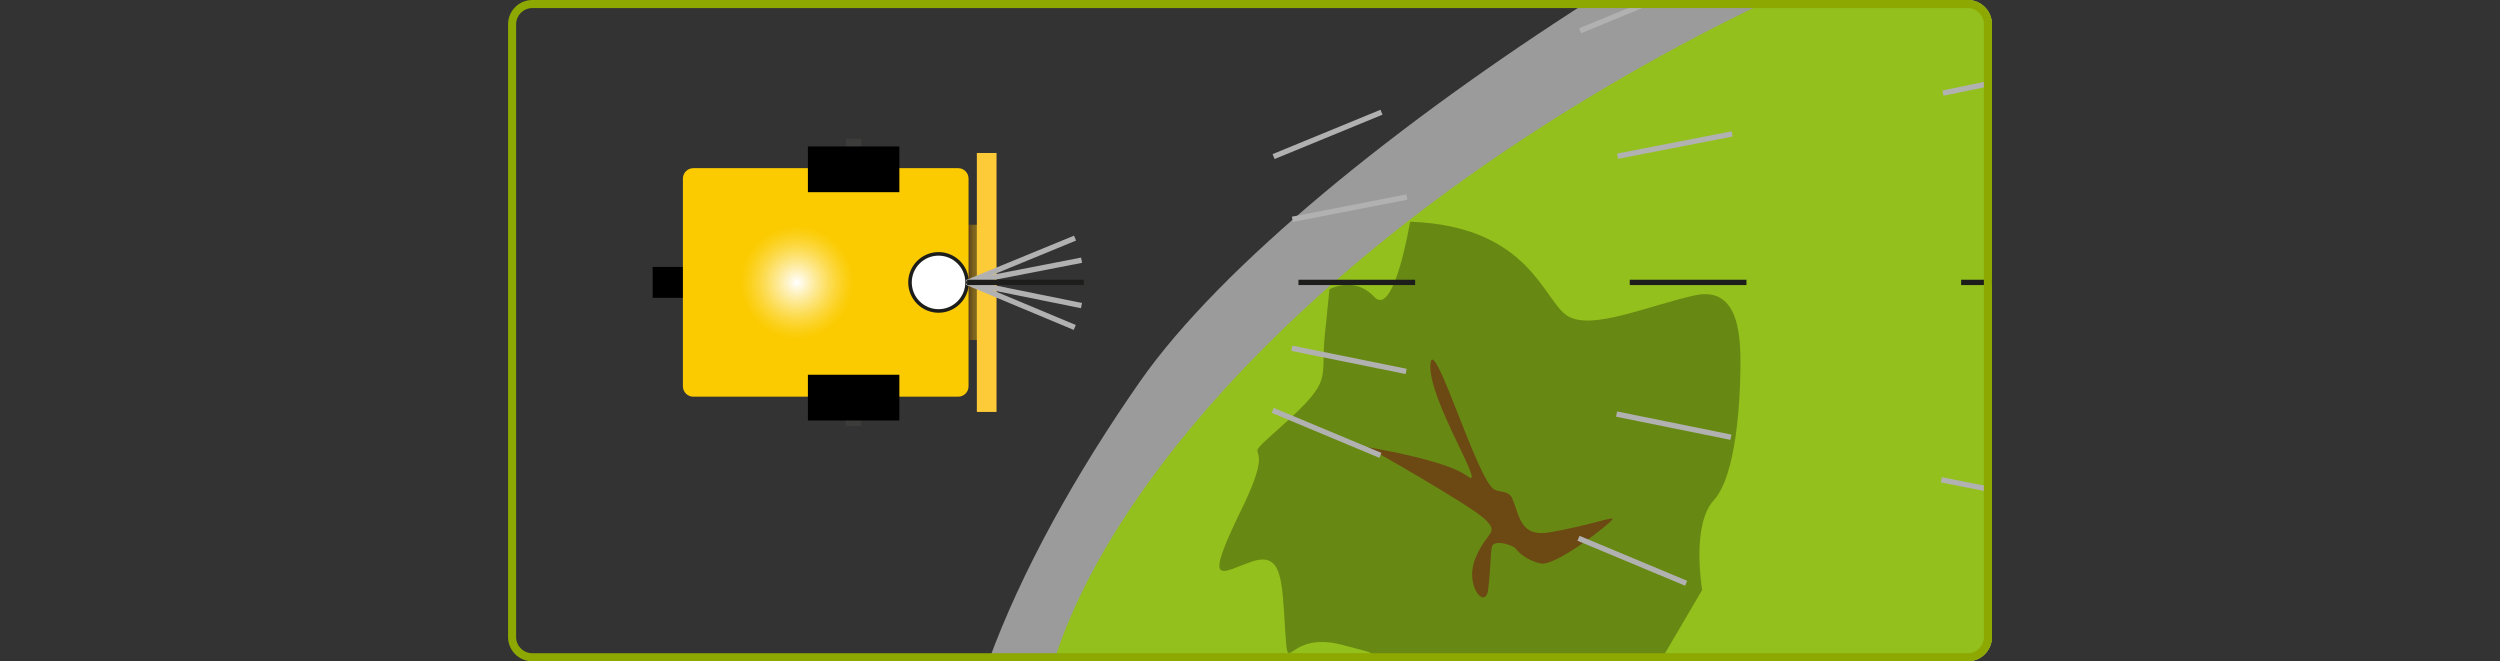 <svg xmlns="http://www.w3.org/2000/svg" version="1.1" viewBox="0 0 310 82"><rect x="0" y="0" width="310" height="82" fill="#333333" stroke="none"/><path fill="#9B9B9B" d="M244 82c1.65 0 3-1.35 3-3V3c0-1.65-1.35-3-3-3h-46.8c-23.6 15.05-45.79 32.9-55.87 47.35C133.44 58.67 126.66 70.8 122.58 82H244z"/><path fill="#93C01C" d="M130.69 82H244c1.65 0 3-1.35 3-3V3c0-1.65-1.35-3-3-3h-24.52c-3.88 1.85-7.71 3.77-11.47 5.8C163.96 29.6 137.82 59.46 130.69 82z"/><path fill="#678913" d="M210.13 36.63c-5.84 1.3-12.72 4.37-15.73 2.56 -3.01-1.8-4.63-11.16-19.55-11.7 0 0-1.97 12-4.45 9.32 -2.49-2.69-5.55-0.93-5.55-0.93s0 0-0.57 5.65c-0.57 5.65 1.15 5.48-5.27 11.23 -6.42 5.74 0 0-4.97 10.2 -4.97 10.2-2.66 7.99 1.16 6.69 3.82-1.31 3.76 2.25 4.16 8.48 0.41 6.23 0 0 7.06 1.83 5.67 1.47 2.24 0.58 4.83 2.05h34.62l5.2-8.86c0 0-1.39-8.02 1.44-11.12 2.83-3.1 3.24-12.44 3.3-16C215.85 42.46 215.97 35.33 210.13 36.63z"/><path fill="#6C4813" d="M169.58 55.45c0 0 0.21 0.03 0.57 0.1 2.13 0.37 9.56 1.77 11.8 3.49 2.62 2.02-5.05-9.76-4.57-13.97 0.42-3.63 5.81 14.57 7.94 15.65 0.68 0.35 1.78 0.09 2.22 1.13 0.92 2.21 1.01 4.79 4.61 4.16 5.31-0.92 8.08-2.09 7.79-1.59 -0.29 0.5-7.07 5.88-8.91 5.45 -1.84-0.43-2.78-1.44-3.1-1.86 -0.33-0.42-2.73-1.19-2.94-0.19 -0.2 1-0.14 2.84-0.47 5.34 -0.32 2.5-2.99-0.55-1.56-3.96 1.43-3.41 3-3.04 1.18-4.81C182.32 62.63 169.58 55.45 169.58 55.45z"/><rect x="80.93" y="33.1" width="4.42" height="3.83"/><defs><rect x="119.77" y="27.88" width="1.62" height="14.28"/></defs><clipPath><use overflow="visible"/></clipPath><rect x="119.77" y="27.88" clip-path="url(#SVGID_2_)" fill="#683B11" width="0.26" height="14.28"/><rect x="120.03" y="27.88" clip-path="url(#SVGID_2_)" fill="#683B11" width="0.02" height="14.28"/><rect x="120.04" y="27.88" clip-path="url(#SVGID_2_)" fill="#6A3D11" width="0.02" height="14.28"/><rect x="120.06" y="27.88" clip-path="url(#SVGID_2_)" fill="#6B3F11" width="0.02" height="14.28"/><rect x="120.08" y="27.88" clip-path="url(#SVGID_2_)" fill="#6D4111" width="0.02" height="14.28"/><rect x="120.1" y="27.88" clip-path="url(#SVGID_2_)" fill="#6F4311" width="0.02" height="14.28"/><rect x="120.12" y="27.88" clip-path="url(#SVGID_2_)" fill="#704512" width="0.02" height="14.28"/><rect x="120.13" y="27.88" clip-path="url(#SVGID_2_)" fill="#724712" width="0.02" height="14.28"/><rect x="120.15" y="27.88" clip-path="url(#SVGID_2_)" fill="#734912" width="0.02" height="14.28"/><rect x="120.17" y="27.88" clip-path="url(#SVGID_2_)" fill="#754B12" width="0.02" height="14.28"/><rect x="120.19" y="27.88" clip-path="url(#SVGID_2_)" fill="#764C12" width="0.02" height="14.28"/><rect x="120.2" y="27.88" clip-path="url(#SVGID_2_)" fill="#784E12" width="0.02" height="14.28"/><rect x="120.22" y="27.88" clip-path="url(#SVGID_2_)" fill="#795012" width="0.02" height="14.28"/><rect x="120.24" y="27.88" clip-path="url(#SVGID_2_)" fill="#7B5212" width="0.02" height="14.28"/><rect x="120.26" y="27.88" clip-path="url(#SVGID_2_)" fill="#7C5312" width="0.02" height="14.28"/><rect x="120.28" y="27.88" clip-path="url(#SVGID_2_)" fill="#7E5512" width="0.02" height="14.28"/><rect x="120.29" y="27.88" clip-path="url(#SVGID_2_)" fill="#7F5712" width="0.02" height="14.28"/><rect x="120.31" y="27.88" clip-path="url(#SVGID_2_)" fill="#805813" width="0.02" height="14.28"/><rect x="120.33" y="27.88" clip-path="url(#SVGID_2_)" fill="#825A13" width="0.02" height="14.28"/><rect x="120.35" y="27.88" clip-path="url(#SVGID_2_)" fill="#835B13" width="0.02" height="14.28"/><rect x="120.37" y="27.88" clip-path="url(#SVGID_2_)" fill="#845D13" width="0.02" height="14.28"/><rect x="120.38" y="27.88" clip-path="url(#SVGID_2_)" fill="#855E13" width="0.02" height="14.28"/><rect x="120.4" y="27.88" clip-path="url(#SVGID_2_)" fill="#876013" width="0.02" height="14.28"/><rect x="120.42" y="27.88" clip-path="url(#SVGID_2_)" fill="#886113" width="0.02" height="14.28"/><rect x="120.44" y="27.88" clip-path="url(#SVGID_2_)" fill="#896313" width="0.02" height="14.28"/><rect x="120.45" y="27.88" clip-path="url(#SVGID_2_)" fill="#8A6413" width="0.02" height="14.28"/><rect x="120.47" y="27.88" clip-path="url(#SVGID_2_)" fill="#8B6613" width="0.02" height="14.28"/><rect x="120.49" y="27.88" clip-path="url(#SVGID_2_)" fill="#8C6713" width="0.02" height="14.28"/><rect x="120.51" y="27.88" clip-path="url(#SVGID_2_)" fill="#8D6813" width="0.02" height="14.28"/><rect x="120.53" y="27.88" clip-path="url(#SVGID_2_)" fill="#8F6A13" width="0.02" height="14.28"/><rect x="120.54" y="27.88" clip-path="url(#SVGID_2_)" fill="#906B14" width="0.02" height="14.28"/><rect x="120.56" y="27.88" clip-path="url(#SVGID_2_)" fill="#916C14" width="0.02" height="14.28"/><rect x="120.58" y="27.88" clip-path="url(#SVGID_2_)" fill="#926D14" width="0.02" height="14.28"/><rect x="120.6" y="27.88" clip-path="url(#SVGID_2_)" fill="#936E14" width="0.02" height="14.28"/><rect x="120.62" y="27.88" clip-path="url(#SVGID_2_)" fill="#947014" width="0.02" height="14.28"/><rect x="120.63" y="27.88" clip-path="url(#SVGID_2_)" fill="#947114" width="0.02" height="14.28"/><rect x="120.65" y="27.88" clip-path="url(#SVGID_2_)" fill="#957214" width="0.02" height="14.28"/><rect x="120.67" y="27.88" clip-path="url(#SVGID_2_)" fill="#967314" width="0.02" height="14.28"/><rect x="120.69" y="27.88" clip-path="url(#SVGID_2_)" fill="#977414" width="0.02" height="14.28"/><rect x="120.7" y="27.88" clip-path="url(#SVGID_2_)" fill="#987514" width="0.02" height="14.28"/><rect x="120.72" y="27.88" clip-path="url(#SVGID_2_)" fill="#997614" width="0.02" height="14.28"/><rect x="120.74" y="27.88" clip-path="url(#SVGID_2_)" fill="#9A7714" width="0.02" height="14.28"/><rect x="120.76" y="27.88" clip-path="url(#SVGID_2_)" fill="#9A7814" width="0.02" height="14.28"/><rect x="120.78" y="27.88" clip-path="url(#SVGID_2_)" fill="#9B7914" width="0.02" height="14.28"/><rect x="120.8" y="27.88" clip-path="url(#SVGID_2_)" fill="#9C7914" width="0.02" height="14.28"/><rect x="120.81" y="27.88" clip-path="url(#SVGID_2_)" fill="#9C7A14" width="0.02" height="14.28"/><rect x="120.83" y="27.88" clip-path="url(#SVGID_2_)" fill="#9D7B14" width="0.02" height="14.28"/><rect x="120.85" y="27.88" clip-path="url(#SVGID_2_)" fill="#9E7C14" width="0.02" height="14.28"/><rect x="120.87" y="27.88" clip-path="url(#SVGID_2_)" fill="#9E7D14" width="0.02" height="14.28"/><rect x="120.88" y="27.88" clip-path="url(#SVGID_2_)" fill="#9F7D14" width="0.02" height="14.28"/><rect x="120.9" y="27.88" clip-path="url(#SVGID_2_)" fill="#A07E15" width="0.02" height="14.28"/><rect x="120.92" y="27.88" clip-path="url(#SVGID_2_)" fill="#A07F15" width="0.02" height="14.28"/><rect x="120.94" y="27.88" clip-path="url(#SVGID_2_)" fill="#A17F15" width="0.02" height="14.28"/><rect x="120.96" y="27.88" clip-path="url(#SVGID_2_)" fill="#A18015" width="0.02" height="14.28"/><rect x="120.97" y="27.88" clip-path="url(#SVGID_2_)" fill="#A28115" width="0.02" height="14.28"/><rect x="120.99" y="27.88" clip-path="url(#SVGID_2_)" fill="#A28115" width="0.02" height="14.28"/><rect x="121.01" y="27.88" clip-path="url(#SVGID_2_)" fill="#A38215" width="0.02" height="14.28"/><rect x="121.03" y="27.88" clip-path="url(#SVGID_2_)" fill="#A38215" width="0.02" height="14.28"/><rect x="121.05" y="27.88" clip-path="url(#SVGID_2_)" fill="#A48315" width="0.02" height="14.28"/><rect x="121.06" y="27.88" clip-path="url(#SVGID_2_)" fill="#A48315" width="0.02" height="14.28"/><rect x="121.08" y="27.88" clip-path="url(#SVGID_2_)" fill="#A48415" width="0.02" height="14.28"/><rect x="121.1" y="27.88" clip-path="url(#SVGID_2_)" fill="#A58415" width="0.02" height="14.28"/><rect x="121.12" y="27.88" clip-path="url(#SVGID_2_)" fill="#A58415" width="0.02" height="14.28"/><rect x="121.13" y="27.88" clip-path="url(#SVGID_2_)" fill="#A58515" width="0.02" height="14.28"/><rect x="121.15" y="27.88" clip-path="url(#SVGID_2_)" fill="#A58515" width="0.02" height="14.28"/><rect x="121.17" y="27.88" clip-path="url(#SVGID_2_)" fill="#A68515" width="0.02" height="14.28"/><rect x="121.19" y="27.88" clip-path="url(#SVGID_2_)" fill="#A68615" width="0.02" height="14.28"/><rect x="121.21" y="27.88" clip-path="url(#SVGID_2_)" fill="#A68615" width="0.02" height="14.28"/><rect x="121.22" y="27.88" clip-path="url(#SVGID_2_)" fill="#A68615" width="0.02" height="14.28"/><rect x="121.24" y="27.88" clip-path="url(#SVGID_2_)" fill="#A68615" width="0.02" height="14.28"/><rect x="121.26" y="27.88" clip-path="url(#SVGID_2_)" fill="#A78715" width="0.02" height="14.28"/><rect x="121.28" y="27.88" clip-path="url(#SVGID_2_)" fill="#A78715" width="0.02" height="14.28"/><rect x="121.3" y="27.88" clip-path="url(#SVGID_2_)" fill="#A78715" width="0.02" height="14.28"/><rect x="121.31" y="27.88" clip-path="url(#SVGID_2_)" fill="#A78715" width="0.02" height="14.28"/><rect x="121.33" y="27.88" clip-path="url(#SVGID_2_)" fill="#A78715" width="0.02" height="14.28"/><rect x="121.35" y="27.88" clip-path="url(#SVGID_2_)" fill="#A78715" width="0.02" height="14.28"/><rect x="121.37" y="27.88" clip-path="url(#SVGID_2_)" fill="#A78715" width="0.02" height="14.28"/><path clip-path="url(#SVGID_2_)" fill="#A78715" d="M121.38 42.16V27.88 42.16z"/><path fill="#FBCB00" d="M120.1 47.9c0 0.72-0.58 1.29-1.3 1.29H85.98c-0.72 0-1.3-0.58-1.3-1.29V22.14c0-0.71 0.58-1.29 1.3-1.29h32.82c0.72 0 1.3 0.58 1.3 1.29V47.9z"/><rect x="121.13" y="18.97" fill="#FDCB37" width="2.44" height="32.11"/><rect x="104.89" y="17.2" fill="#3C3C3B" width="1.91" height="1.4"/><rect x="104.89" y="51.44" fill="#3C3C3B" width="1.91" height="1.4"/><rect x="100.18" y="18.16" width="11.34" height="5.67"/><rect x="100.18" y="46.47" width="11.34" height="5.67"/><path fill="#FFFFFF" d="M119.92 35.02c0 1.96-1.59 3.54-3.54 3.54 -1.95 0-3.54-1.58-3.54-3.54 0-1.96 1.58-3.54 3.54-3.54C118.33 31.48 119.92 33.06 119.92 35.02z"/><path fill="#1D1D1B" d="M116.38 38.78c-2.07 0-3.76-1.69-3.76-3.76 0-2.08 1.69-3.76 3.76-3.76 2.08 0 3.76 1.69 3.76 3.76C120.14 37.1 118.45 38.78 116.38 38.78zM116.38 31.7c-1.83 0-3.32 1.49-3.32 3.32 0 1.83 1.49 3.32 3.32 3.32 1.83 0 3.32-1.49 3.32-3.32C119.7 33.19 118.21 31.7 116.38 31.7z"/><defs><path d="M105.96 35.02c0 3.94-3.2 7.14-7.14 7.14 -3.94 0-7.14-3.2-7.14-7.14 0-3.95 3.2-7.14 7.14-7.14C102.76 27.88 105.96 31.08 105.96 35.02z"/></defs><clipPath><use overflow="visible"/></clipPath><rect x="91.67" y="27.88" clip-path="url(#SVGID_4_)" fill="#FBCB00" width="14.29" height="14.28"/><circle clip-path="url(#SVGID_4_)" fill="#FBCB00" cx="98.82" cy="35.02" r="7.14"/><circle clip-path="url(#SVGID_4_)" fill="#FBCB00" cx="98.82" cy="35.02" r="7.11"/><circle clip-path="url(#SVGID_4_)" fill="#FBCB00" cx="98.82" cy="35.02" r="7.09"/><circle clip-path="url(#SVGID_4_)" fill="#FBCB01" cx="98.82" cy="35.02" r="7.06"/><circle clip-path="url(#SVGID_4_)" fill="#FBCB01" cx="98.82" cy="35.02" r="7.03"/><circle clip-path="url(#SVGID_4_)" fill="#FBCB01" cx="98.82" cy="35.02" r="7"/><circle clip-path="url(#SVGID_4_)" fill="#FBCB02" cx="98.82" cy="35.02" r="6.97"/><circle clip-path="url(#SVGID_4_)" fill="#FBCB02" cx="98.82" cy="35.02" r="6.95"/><circle clip-path="url(#SVGID_4_)" fill="#FBCC03" cx="98.82" cy="35.02" r="6.92"/><circle clip-path="url(#SVGID_4_)" fill="#FBCC03" cx="98.82" cy="35.02" r="6.89"/><circle clip-path="url(#SVGID_4_)" fill="#FBCC04" cx="98.82" cy="35.02" r="6.86"/><path clip-path="url(#SVGID_4_)" fill="#FBCC04" d="M105.65 35.02c0 3.77-3.06 6.83-6.84 6.83s-6.83-3.06-6.83-6.83c0-3.78 3.06-6.84 6.83-6.84S105.65 31.25 105.65 35.02z"/><path clip-path="url(#SVGID_4_)" fill="#FBCC05" d="M105.63 35.02c0 3.76-3.05 6.81-6.81 6.81s-6.8-3.05-6.8-6.8c0-3.76 3.05-6.81 6.81-6.81S105.63 31.26 105.63 35.02z"/><path clip-path="url(#SVGID_4_)" fill="#FBCC05" d="M105.59 35.02c0 3.74-3.03 6.78-6.78 6.78s-6.78-3.03-6.78-6.78c0-3.75 3.04-6.78 6.78-6.78S105.59 31.28 105.59 35.02z"/><circle clip-path="url(#SVGID_4_)" fill="#FBCC06" cx="98.82" cy="35.02" r="6.75"/><path clip-path="url(#SVGID_4_)" fill="#FBCC06" d="M105.54 35.02c0 3.71-3.01 6.72-6.72 6.72 -3.71 0-6.72-3.01-6.72-6.72 0-3.71 3.01-6.72 6.72-6.72C102.53 28.3 105.54 31.31 105.54 35.02z"/><path clip-path="url(#SVGID_4_)" fill="#FBCC07" d="M105.51 35.02c0 3.7-3 6.69-6.69 6.69 -3.69 0-6.69-3-6.69-6.69 0-3.7 3-6.69 6.69-6.69C102.52 28.33 105.51 31.32 105.51 35.02z"/><path clip-path="url(#SVGID_4_)" fill="#FBCC07" d="M105.48 35.02c0 3.68-2.98 6.66-6.67 6.66 -3.68 0-6.66-2.98-6.66-6.66 0-3.68 2.98-6.67 6.66-6.67C102.5 28.36 105.48 31.34 105.48 35.02z"/><circle clip-path="url(#SVGID_4_)" fill="#FBCD08" cx="98.82" cy="35.02" r="6.64"/><circle clip-path="url(#SVGID_4_)" fill="#FBCD08" cx="98.82" cy="35.02" r="6.61"/><circle clip-path="url(#SVGID_4_)" fill="#FBCD09" cx="98.82" cy="35.02" r="6.58"/><path clip-path="url(#SVGID_4_)" fill="#FBCD09" d="M105.37 35.02c0 3.62-2.93 6.55-6.55 6.55s-6.55-2.93-6.55-6.55c0-3.62 2.93-6.55 6.56-6.55S105.37 31.4 105.37 35.02z"/><circle clip-path="url(#SVGID_4_)" fill="#FBCD0A" cx="98.82" cy="35.02" r="6.53"/><circle clip-path="url(#SVGID_4_)" fill="#FBCD0B" cx="98.82" cy="35.02" r="6.5"/><circle clip-path="url(#SVGID_4_)" fill="#FBCD0B" cx="98.82" cy="35.02" r="6.47"/><path clip-path="url(#SVGID_4_)" fill="#FBCD0C" d="M105.26 35.02c0 3.56-2.88 6.44-6.44 6.44s-6.44-2.89-6.44-6.44c0-3.56 2.88-6.44 6.44-6.44S105.26 31.47 105.26 35.02z"/><path clip-path="url(#SVGID_4_)" fill="#FBCE0D" d="M105.23 35.02c0 3.54-2.87 6.41-6.41 6.41s-6.41-2.87-6.41-6.41c0-3.54 2.87-6.41 6.41-6.41S105.23 31.48 105.23 35.02z"/><circle clip-path="url(#SVGID_4_)" fill="#FBCE0D" cx="98.82" cy="35.02" r="6.39"/><circle clip-path="url(#SVGID_4_)" fill="#FBCE0E" cx="98.82" cy="35.02" r="6.36"/><circle clip-path="url(#SVGID_4_)" fill="#FBCE0E" cx="98.82" cy="35.02" r="6.33"/><circle clip-path="url(#SVGID_4_)" fill="#FBCE0F" cx="98.82" cy="35.02" r="6.3"/><circle clip-path="url(#SVGID_4_)" fill="#FBCE10" cx="98.82" cy="35.02" r="6.27"/><path clip-path="url(#SVGID_4_)" fill="#FBCE11" d="M105.06 35.02c0 3.45-2.8 6.24-6.25 6.24s-6.25-2.79-6.25-6.24c0-3.45 2.8-6.25 6.25-6.25S105.06 31.57 105.06 35.02z"/><path clip-path="url(#SVGID_4_)" fill="#FBCF11" d="M105.04 35.02c0 3.43-2.78 6.22-6.22 6.22s-6.22-2.78-6.22-6.21c0-3.44 2.79-6.22 6.22-6.22S105.04 31.59 105.04 35.02z"/><path clip-path="url(#SVGID_4_)" fill="#FBCF12" d="M105.01 35.02c0 3.42-2.77 6.19-6.19 6.19s-6.19-2.77-6.19-6.19c0-3.42 2.77-6.19 6.19-6.19S105.01 31.6 105.01 35.02z"/><path clip-path="url(#SVGID_4_)" fill="#FBCF13" d="M104.98 35.02c0 3.4-2.76 6.16-6.16 6.16s-6.16-2.76-6.16-6.16c0-3.41 2.76-6.16 6.16-6.16S104.98 31.62 104.98 35.02z"/><path clip-path="url(#SVGID_4_)" fill="#FBCF13" d="M104.95 35.02c0 3.39-2.75 6.13-6.13 6.13s-6.13-2.75-6.13-6.13c0-3.39 2.75-6.14 6.13-6.14S104.95 31.63 104.95 35.02z"/><path clip-path="url(#SVGID_4_)" fill="#FBCF14" d="M104.92 35.02c0 3.37-2.73 6.11-6.1 6.11s-6.1-2.73-6.1-6.1c0-3.37 2.73-6.11 6.11-6.11S104.92 31.65 104.92 35.02z"/><circle clip-path="url(#SVGID_4_)" fill="#FBCF15" cx="98.82" cy="35.02" r="6.08"/><path clip-path="url(#SVGID_4_)" fill="#FBCF15" d="M104.87 35.02c0 3.34-2.71 6.05-6.05 6.05s-6.05-2.71-6.05-6.05c0-3.34 2.71-6.05 6.05-6.05S104.87 31.68 104.87 35.02z"/><path clip-path="url(#SVGID_4_)" fill="#FBD016" d="M104.84 35.02c0 3.32-2.7 6.02-6.02 6.02s-6.02-2.69-6.02-6.02c0-3.33 2.7-6.02 6.02-6.02S104.84 31.7 104.84 35.02z"/><path clip-path="url(#SVGID_4_)" fill="#FBD017" d="M104.81 35.02c0 3.31-2.69 5.99-6 5.99s-5.99-2.68-5.99-5.99c0-3.31 2.68-6 5.99-6S104.81 31.71 104.81 35.02z"/><circle clip-path="url(#SVGID_4_)" fill="#FBD018" cx="98.82" cy="35.02" r="5.97"/><circle clip-path="url(#SVGID_4_)" fill="#FBD018" cx="98.82" cy="35.02" r="5.94"/><path clip-path="url(#SVGID_4_)" fill="#FBD019" d="M104.73 35.02c0 3.26-2.64 5.91-5.91 5.91 -3.26 0-5.91-2.64-5.91-5.91 0-3.27 2.65-5.91 5.91-5.91C102.08 29.11 104.73 31.76 104.73 35.02z"/><path clip-path="url(#SVGID_4_)" fill="#FBD01A" d="M104.7 35.02c0 3.25-2.63 5.88-5.88 5.88 -3.25 0-5.88-2.63-5.88-5.88 0-3.25 2.64-5.88 5.88-5.88C102.07 29.14 104.7 31.77 104.7 35.02z"/><circle clip-path="url(#SVGID_4_)" fill="#FBD01B" cx="98.82" cy="35.02" r="5.85"/><circle clip-path="url(#SVGID_4_)" fill="#FBD11B" cx="98.82" cy="35.02" r="5.82"/><circle clip-path="url(#SVGID_4_)" fill="#FBD11C" cx="98.82" cy="35.02" r="5.8"/><path clip-path="url(#SVGID_4_)" fill="#FBD11D" d="M104.59 35.02c0 3.18-2.58 5.77-5.77 5.77s-5.77-2.59-5.77-5.77c0-3.19 2.58-5.77 5.77-5.77S104.59 31.84 104.59 35.02z"/><path clip-path="url(#SVGID_4_)" fill="#FBD11E" d="M104.56 35.02c0 3.17-2.57 5.74-5.74 5.74s-5.74-2.57-5.74-5.74c0-3.17 2.57-5.74 5.74-5.74S104.56 31.85 104.56 35.02z"/><circle clip-path="url(#SVGID_4_)" fill="#FBD11F" cx="98.82" cy="35.02" r="5.72"/><circle clip-path="url(#SVGID_4_)" fill="#FBD11F" cx="98.82" cy="35.02" r="5.69"/><circle clip-path="url(#SVGID_4_)" fill="#FCD220" cx="98.82" cy="35.02" r="5.66"/><circle clip-path="url(#SVGID_4_)" fill="#FCD221" cx="98.82" cy="35.02" r="5.63"/><circle clip-path="url(#SVGID_4_)" fill="#FCD222" cx="98.82" cy="35.02" r="5.6"/><circle clip-path="url(#SVGID_4_)" fill="#FCD223" cx="98.82" cy="35.02" r="5.57"/><circle clip-path="url(#SVGID_4_)" fill="#FCD223" cx="98.82" cy="35.02" r="5.55"/><circle clip-path="url(#SVGID_4_)" fill="#FCD224" cx="98.82" cy="35.02" r="5.52"/><circle clip-path="url(#SVGID_4_)" fill="#FCD325" cx="98.82" cy="35.02" r="5.49"/><circle clip-path="url(#SVGID_4_)" fill="#FCD326" cx="98.82" cy="35.02" r="5.46"/><path clip-path="url(#SVGID_4_)" fill="#FCD327" d="M104.25 35.02c0 3-2.43 5.43-5.43 5.43s-5.43-2.43-5.43-5.43c0-3 2.43-5.43 5.43-5.43S104.25 32.02 104.25 35.02z"/><circle clip-path="url(#SVGID_4_)" fill="#FCD328" cx="98.82" cy="35.02" r="5.41"/><path clip-path="url(#SVGID_4_)" fill="#FCD328" d="M104.2 35.02c0 2.97-2.41 5.38-5.38 5.38s-5.38-2.41-5.38-5.37c0-2.97 2.41-5.38 5.38-5.38S104.2 32.05 104.2 35.02z"/><path clip-path="url(#SVGID_4_)" fill="#FCD329" d="M104.17 35.02c0 2.95-2.39 5.35-5.35 5.35 -2.95 0-5.35-2.39-5.35-5.35 0-2.96 2.4-5.35 5.35-5.35C101.77 29.67 104.17 32.07 104.17 35.02z"/><path clip-path="url(#SVGID_4_)" fill="#FCD42A" d="M104.14 35.02c0 2.94-2.38 5.32-5.32 5.32 -2.94 0-5.32-2.38-5.32-5.32 0-2.94 2.38-5.32 5.32-5.32C101.76 29.7 104.14 32.08 104.14 35.02z"/><circle clip-path="url(#SVGID_4_)" fill="#FCD42B" cx="98.82" cy="35.02" r="5.29"/><circle clip-path="url(#SVGID_4_)" fill="#FCD42C" cx="98.82" cy="35.02" r="5.27"/><path clip-path="url(#SVGID_4_)" fill="#FCD42D" d="M104.06 35.02c0 2.89-2.34 5.23-5.24 5.23 -2.89 0-5.24-2.34-5.24-5.23 0-2.89 2.35-5.24 5.24-5.24C101.71 29.79 104.06 32.13 104.06 35.02z"/><path clip-path="url(#SVGID_4_)" fill="#FCD42E" d="M104.03 35.02c0 2.88-2.33 5.21-5.21 5.21 -2.87 0-5.21-2.33-5.21-5.21 0-2.88 2.33-5.21 5.21-5.21C101.7 29.81 104.03 32.15 104.03 35.02z"/><circle clip-path="url(#SVGID_4_)" fill="#FCD42E" cx="98.82" cy="35.02" r="5.18"/><circle clip-path="url(#SVGID_4_)" fill="#FCD52F" cx="98.82" cy="35.02" r="5.15"/><circle clip-path="url(#SVGID_4_)" fill="#FCD530" cx="98.82" cy="35.02" r="5.13"/><path clip-path="url(#SVGID_4_)" fill="#FCD531" d="M103.91 35.02c0 2.81-2.28 5.1-5.1 5.1s-5.1-2.28-5.1-5.1c0-2.82 2.28-5.1 5.1-5.1S103.91 32.21 103.91 35.02z"/><circle clip-path="url(#SVGID_4_)" fill="#FCD532" cx="98.82" cy="35.02" r="5.07"/><circle clip-path="url(#SVGID_4_)" fill="#FCD533" cx="98.82" cy="35.02" r="5.04"/><circle clip-path="url(#SVGID_4_)" fill="#FCD634" cx="98.82" cy="35.02" r="5.01"/><path clip-path="url(#SVGID_4_)" fill="#FCD635" d="M103.8 35.02c0 2.75-2.23 4.98-4.98 4.98s-4.98-2.23-4.98-4.98c0-2.75 2.23-4.99 4.98-4.99S103.8 32.27 103.8 35.02z"/><path clip-path="url(#SVGID_4_)" fill="#FCD636" d="M103.77 35.02c0 2.73-2.22 4.96-4.96 4.96s-4.96-2.22-4.96-4.96c0-2.74 2.22-4.96 4.96-4.96S103.77 32.28 103.77 35.02z"/><circle clip-path="url(#SVGID_4_)" fill="#FCD636" cx="98.82" cy="35.02" r="4.93"/><circle clip-path="url(#SVGID_4_)" fill="#FCD637" cx="98.82" cy="35.02" r="4.9"/><circle clip-path="url(#SVGID_4_)" fill="#FCD638" cx="98.82" cy="35.02" r="4.87"/><path clip-path="url(#SVGID_4_)" fill="#FCD739" d="M103.66 35.02c0 2.68-2.17 4.84-4.85 4.84s-4.84-2.17-4.84-4.84c0-2.68 2.17-4.85 4.84-4.85S103.66 32.34 103.66 35.02z"/><path clip-path="url(#SVGID_4_)" fill="#FCD73A" d="M103.63 35.02c0 2.66-2.16 4.82-4.82 4.82S94 37.68 94 35.02c0-2.66 2.16-4.82 4.82-4.82S103.63 32.36 103.63 35.02z"/><path clip-path="url(#SVGID_4_)" fill="#FCD73B" d="M103.61 35.02c0 2.65-2.14 4.79-4.79 4.79s-4.79-2.14-4.79-4.79c0-2.65 2.15-4.79 4.79-4.79S103.61 32.38 103.61 35.02z"/><path clip-path="url(#SVGID_4_)" fill="#FCD73C" d="M103.58 35.02c0 2.63-2.13 4.76-4.76 4.76s-4.76-2.13-4.76-4.76c0-2.63 2.13-4.76 4.76-4.76S103.58 32.39 103.58 35.02z"/><path clip-path="url(#SVGID_4_)" fill="#FCD73D" d="M103.55 35.02c0 2.61-2.12 4.73-4.73 4.73s-4.73-2.12-4.73-4.73c0-2.62 2.12-4.73 4.73-4.73S103.55 32.41 103.55 35.02z"/><path clip-path="url(#SVGID_4_)" fill="#FCD83E" d="M103.52 35.02c0 2.6-2.11 4.7-4.71 4.7s-4.71-2.1-4.71-4.7c0-2.6 2.11-4.71 4.71-4.71S103.52 32.42 103.52 35.02z"/><path clip-path="url(#SVGID_4_)" fill="#FCD83F" d="M103.49 35.02c0 2.58-2.09 4.68-4.68 4.68s-4.68-2.09-4.68-4.68c0-2.59 2.09-4.68 4.68-4.68S103.49 32.44 103.49 35.02z"/><path clip-path="url(#SVGID_4_)" fill="#FCD840" d="M103.47 35.02c0 2.57-2.08 4.65-4.65 4.65s-4.65-2.08-4.65-4.65c0-2.57 2.08-4.65 4.65-4.65S103.47 32.45 103.47 35.02z"/><circle clip-path="url(#SVGID_4_)" fill="#FCD841" cx="98.82" cy="35.02" r="4.62"/><circle clip-path="url(#SVGID_4_)" fill="#FCD842" cx="98.82" cy="35.02" r="4.59"/><path clip-path="url(#SVGID_4_)" fill="#FCD943" d="M103.38 35.02c0 2.52-2.04 4.56-4.57 4.56 -2.52 0-4.57-2.04-4.57-4.56 0-2.52 2.05-4.57 4.57-4.57C101.34 30.46 103.38 32.5 103.38 35.02z"/><path clip-path="url(#SVGID_4_)" fill="#FCD944" d="M103.36 35.02c0 2.5-2.03 4.54-4.54 4.54 -2.5 0-4.53-2.03-4.53-4.53 0-2.51 2.03-4.54 4.54-4.54C101.32 30.48 103.36 32.52 103.36 35.02z"/><circle clip-path="url(#SVGID_4_)" fill="#FCD945" cx="98.82" cy="35.02" r="4.51"/><circle clip-path="url(#SVGID_4_)" fill="#FCD946" cx="98.82" cy="35.02" r="4.48"/><circle clip-path="url(#SVGID_4_)" fill="#FCD946" cx="98.82" cy="35.02" r="4.45"/><path clip-path="url(#SVGID_4_)" fill="#FCDA47" d="M103.24 35.02c0 2.44-1.98 4.42-4.43 4.42 -2.44 0-4.43-1.98-4.43-4.42 0-2.44 1.98-4.43 4.43-4.43C101.26 30.6 103.24 32.58 103.24 35.02z"/><circle clip-path="url(#SVGID_4_)" fill="#FCDA48" cx="98.82" cy="35.02" r="4.4"/><circle clip-path="url(#SVGID_4_)" fill="#FCDA49" cx="98.82" cy="35.02" r="4.37"/><circle clip-path="url(#SVGID_4_)" fill="#FCDA4A" cx="98.82" cy="35.02" r="4.34"/><circle clip-path="url(#SVGID_4_)" fill="#FCDA4B" cx="98.82" cy="35.02" r="4.31"/><circle clip-path="url(#SVGID_4_)" fill="#FCDB4C" cx="98.82" cy="35.02" r="4.29"/><circle clip-path="url(#SVGID_4_)" fill="#FCDB4D" cx="98.82" cy="35.02" r="4.26"/><circle clip-path="url(#SVGID_4_)" fill="#FCDB4E" cx="98.82" cy="35.02" r="4.23"/><circle clip-path="url(#SVGID_4_)" fill="#FCDB4F" cx="98.82" cy="35.02" r="4.2"/><circle clip-path="url(#SVGID_4_)" fill="#FCDB50" cx="98.82" cy="35.02" r="4.17"/><circle clip-path="url(#SVGID_4_)" fill="#FCDC51" cx="98.82" cy="35.02" r="4.14"/><circle clip-path="url(#SVGID_4_)" fill="#FCDC52" cx="98.82" cy="35.02" r="4.12"/><circle clip-path="url(#SVGID_4_)" fill="#FCDC53" cx="98.82" cy="35.02" r="4.09"/><path clip-path="url(#SVGID_4_)" fill="#FCDC54" d="M102.88 35.02c0 2.24-1.82 4.06-4.06 4.06s-4.06-1.82-4.06-4.06c0-2.25 1.82-4.06 4.06-4.06S102.88 32.78 102.88 35.02z"/><path clip-path="url(#SVGID_4_)" fill="#FCDC55" d="M102.85 35.02c0 2.23-1.81 4.03-4.03 4.03s-4.03-1.8-4.03-4.03c0-2.23 1.81-4.03 4.03-4.03S102.85 32.79 102.85 35.02z"/><path clip-path="url(#SVGID_4_)" fill="#FCDD56" d="M102.82 35.02c0 2.21-1.79 4-4 4s-4-1.79-4-4c0-2.21 1.79-4.01 4-4.01S102.82 32.81 102.82 35.02z"/><path clip-path="url(#SVGID_4_)" fill="#FCDD57" d="M102.79 35.02c0 2.19-1.78 3.98-3.98 3.98s-3.98-1.78-3.98-3.98c0-2.2 1.78-3.98 3.98-3.98S102.79 32.82 102.79 35.02z"/><circle clip-path="url(#SVGID_4_)" fill="#FCDD58" cx="98.82" cy="35.02" r="3.95"/><circle clip-path="url(#SVGID_4_)" fill="#FCDD59" cx="98.82" cy="35.02" r="3.92"/><path clip-path="url(#SVGID_4_)" fill="#FCDD5B" d="M102.71 35.02c0 2.15-1.74 3.89-3.89 3.89 -2.15 0-3.89-1.74-3.89-3.89 0-2.15 1.75-3.89 3.9-3.89C100.97 31.13 102.71 32.87 102.71 35.02z"/><path clip-path="url(#SVGID_4_)" fill="#FCDE5C" d="M102.68 35.02c0 2.13-1.73 3.86-3.87 3.86 -2.13 0-3.86-1.73-3.86-3.86 0-2.14 1.73-3.87 3.86-3.87C100.95 31.16 102.68 32.89 102.68 35.02z"/><circle clip-path="url(#SVGID_4_)" fill="#FCDE5D" cx="98.82" cy="35.02" r="3.84"/><circle clip-path="url(#SVGID_4_)" fill="#FCDE5E" cx="98.82" cy="35.02" r="3.81"/><circle clip-path="url(#SVGID_4_)" fill="#FCDE5F" cx="98.82" cy="35.02" r="3.78"/><path clip-path="url(#SVGID_4_)" fill="#FDDF60" d="M102.57 35.02c0 2.07-1.68 3.75-3.75 3.75s-3.75-1.68-3.75-3.75c0-2.07 1.68-3.75 3.75-3.75S102.57 32.95 102.57 35.02z"/><circle clip-path="url(#SVGID_4_)" fill="#FDDF61" cx="98.82" cy="35.02" r="3.73"/><circle clip-path="url(#SVGID_4_)" fill="#FDDF62" cx="98.82" cy="35.02" r="3.7"/><circle clip-path="url(#SVGID_4_)" fill="#FDDF63" cx="98.82" cy="35.02" r="3.67"/><path clip-path="url(#SVGID_4_)" fill="#FDDF64" d="M102.46 35.02c0 2.01-1.63 3.64-3.64 3.64s-3.64-1.63-3.64-3.64c0-2.01 1.63-3.64 3.64-3.64S102.46 33.01 102.46 35.02z"/><path clip-path="url(#SVGID_4_)" fill="#FDE065" d="M102.43 35.02c0 1.99-1.62 3.61-3.61 3.61s-3.61-1.62-3.61-3.61c0-2 1.62-3.61 3.61-3.61S102.43 33.03 102.43 35.02z"/><circle clip-path="url(#SVGID_4_)" fill="#FDE066" cx="98.82" cy="35.02" r="3.59"/><circle clip-path="url(#SVGID_4_)" fill="#FDE067" cx="98.82" cy="35.02" r="3.56"/><circle clip-path="url(#SVGID_4_)" fill="#FDE068" cx="98.82" cy="35.02" r="3.53"/><circle clip-path="url(#SVGID_4_)" fill="#FDE069" cx="98.82" cy="35.02" r="3.5"/><circle clip-path="url(#SVGID_4_)" fill="#FDE16A" cx="98.82" cy="35.02" r="3.47"/><path clip-path="url(#SVGID_4_)" fill="#FDE16B" d="M102.26 35.02c0 1.9-1.54 3.45-3.44 3.45s-3.44-1.54-3.44-3.44c0-1.91 1.54-3.44 3.45-3.44S102.26 33.12 102.26 35.02z"/><path clip-path="url(#SVGID_4_)" fill="#FDE16C" d="M102.23 35.02c0 1.89-1.53 3.41-3.42 3.41s-3.42-1.53-3.42-3.41c0-1.89 1.53-3.42 3.42-3.42S102.23 33.13 102.23 35.02z"/><path clip-path="url(#SVGID_4_)" fill="#FDE16E" d="M102.21 35.02c0 1.87-1.52 3.39-3.39 3.39s-3.39-1.52-3.39-3.39c0-1.87 1.52-3.39 3.39-3.39S102.21 33.15 102.21 35.02z"/><path clip-path="url(#SVGID_4_)" fill="#FDE26F" d="M102.18 35.02c0 1.86-1.51 3.36-3.36 3.36s-3.36-1.5-3.36-3.36c0-1.86 1.5-3.36 3.36-3.36S102.18 33.16 102.18 35.02z"/><path clip-path="url(#SVGID_4_)" fill="#FDE270" d="M102.15 35.02c0 1.84-1.49 3.33-3.33 3.33s-3.33-1.49-3.33-3.33c0-1.84 1.49-3.34 3.33-3.34S102.15 33.18 102.15 35.02z"/><path clip-path="url(#SVGID_4_)" fill="#FDE271" d="M102.12 35.02c0 1.82-1.48 3.31-3.3 3.31s-3.3-1.48-3.3-3.3c0-1.83 1.48-3.3 3.31-3.3S102.12 33.2 102.12 35.02z"/><path clip-path="url(#SVGID_4_)" fill="#FDE272" d="M102.09 35.02c0 1.81-1.47 3.27-3.28 3.27s-3.28-1.46-3.28-3.27c0-1.81 1.47-3.28 3.28-3.28S102.09 33.21 102.09 35.02z"/><path clip-path="url(#SVGID_4_)" fill="#FDE273" d="M102.07 35.02c0 1.79-1.46 3.25-3.25 3.25s-3.25-1.45-3.25-3.25c0-1.8 1.46-3.25 3.25-3.25S102.07 33.23 102.07 35.02z"/><path clip-path="url(#SVGID_4_)" fill="#FDE374" d="M102.04 35.02c0 1.78-1.44 3.22-3.22 3.22s-3.22-1.44-3.22-3.22c0-1.78 1.44-3.22 3.22-3.22S102.04 33.24 102.04 35.02z"/><path clip-path="url(#SVGID_4_)" fill="#FDE375" d="M102.01 35.02c0 1.76-1.43 3.19-3.19 3.19s-3.19-1.43-3.19-3.19c0-1.77 1.43-3.19 3.19-3.19S102.01 33.26 102.01 35.02z"/><circle clip-path="url(#SVGID_4_)" fill="#FDE376" cx="98.82" cy="35.02" r="3.16"/><circle clip-path="url(#SVGID_4_)" fill="#FDE377" cx="98.82" cy="35.02" r="3.14"/><circle clip-path="url(#SVGID_4_)" fill="#FDE478" cx="98.82" cy="35.02" r="3.11"/><path clip-path="url(#SVGID_4_)" fill="#FDE47A" d="M101.9 35.02c0 1.7-1.38 3.08-3.08 3.08 -1.7 0-3.08-1.38-3.08-3.08 0-1.7 1.38-3.08 3.08-3.08C100.52 31.94 101.9 33.32 101.9 35.02z"/><circle clip-path="url(#SVGID_4_)" fill="#FDE47B" cx="98.82" cy="35.02" r="3.05"/><path clip-path="url(#SVGID_4_)" fill="#FDE47C" d="M101.84 35.02c0 1.67-1.35 3.02-3.03 3.02 -1.67 0-3.02-1.35-3.02-3.02 0-1.67 1.36-3.03 3.02-3.03C100.49 32 101.84 33.35 101.84 35.02z"/><circle clip-path="url(#SVGID_4_)" fill="#FDE47D" cx="98.82" cy="35.02" r="3"/><path clip-path="url(#SVGID_4_)" fill="#FDE57E" d="M101.79 35.02c0 1.64-1.33 2.97-2.97 2.97s-2.97-1.33-2.97-2.97c0-1.64 1.33-2.97 2.97-2.97S101.79 33.38 101.79 35.02z"/><circle clip-path="url(#SVGID_4_)" fill="#FDE57F" cx="98.82" cy="35.02" r="2.94"/><circle clip-path="url(#SVGID_4_)" fill="#FDE580" cx="98.82" cy="35.02" r="2.91"/><circle clip-path="url(#SVGID_4_)" fill="#FDE581" cx="98.82" cy="35.02" r="2.89"/><circle clip-path="url(#SVGID_4_)" fill="#FDE683" cx="98.82" cy="35.02" r="2.86"/><circle clip-path="url(#SVGID_4_)" fill="#FDE684" cx="98.82" cy="35.02" r="2.83"/><circle clip-path="url(#SVGID_4_)" fill="#FDE685" cx="98.82" cy="35.02" r="2.8"/><circle clip-path="url(#SVGID_4_)" fill="#FDE686" cx="98.82" cy="35.02" r="2.77"/><circle clip-path="url(#SVGID_4_)" fill="#FDE787" cx="98.82" cy="35.02" r="2.75"/><circle clip-path="url(#SVGID_4_)" fill="#FDE788" cx="98.82" cy="35.02" r="2.72"/><circle clip-path="url(#SVGID_4_)" fill="#FDE789" cx="98.82" cy="35.02" r="2.69"/><path clip-path="url(#SVGID_4_)" fill="#FDE78A" d="M101.48 35.02c0 1.47-1.19 2.66-2.66 2.66s-2.66-1.19-2.66-2.66c0-1.47 1.19-2.66 2.66-2.66S101.48 33.55 101.48 35.02z"/><path clip-path="url(#SVGID_4_)" fill="#FDE78C" d="M101.45 35.02c0 1.45-1.18 2.63-2.63 2.63s-2.63-1.18-2.63-2.63c0-1.46 1.18-2.63 2.63-2.63S101.45 33.57 101.45 35.02z"/><path clip-path="url(#SVGID_4_)" fill="#FDE88D" d="M101.42 35.02c0 1.44-1.17 2.6-2.6 2.6s-2.6-1.16-2.6-2.6c0-1.44 1.17-2.6 2.61-2.6S101.42 33.58 101.42 35.02z"/><path clip-path="url(#SVGID_4_)" fill="#FDE88E" d="M101.4 35.02c0 1.42-1.15 2.57-2.58 2.57 -1.42 0-2.57-1.15-2.57-2.57 0-1.43 1.15-2.58 2.57-2.58C100.24 32.45 101.4 33.6 101.4 35.02z"/><path clip-path="url(#SVGID_4_)" fill="#FDE88F" d="M101.37 35.02c0 1.41-1.14 2.55-2.55 2.55 -1.41 0-2.55-1.14-2.55-2.55 0-1.41 1.14-2.55 2.55-2.55C100.23 32.47 101.37 33.61 101.37 35.02z"/><path clip-path="url(#SVGID_4_)" fill="#FDE890" d="M101.34 35.02c0 1.39-1.12 2.52-2.52 2.52 -1.39 0-2.52-1.13-2.52-2.52 0-1.39 1.13-2.52 2.52-2.52C100.21 32.5 101.34 33.63 101.34 35.02z"/><circle clip-path="url(#SVGID_4_)" fill="#FDE991" cx="98.82" cy="35.02" r="2.49"/><circle clip-path="url(#SVGID_4_)" fill="#FDE993" cx="98.82" cy="35.02" r="2.47"/><path clip-path="url(#SVGID_4_)" fill="#FDE994" d="M101.25 35.02c0 1.34-1.09 2.43-2.44 2.43 -1.34 0-2.44-1.09-2.44-2.43 0-1.35 1.09-2.44 2.44-2.44C100.16 32.59 101.25 33.68 101.25 35.02z"/><path clip-path="url(#SVGID_4_)" fill="#FDE995" d="M101.23 35.02c0 1.33-1.08 2.41-2.41 2.41 -1.33 0-2.41-1.08-2.41-2.41 0-1.33 1.08-2.41 2.41-2.41C100.15 32.61 101.23 33.69 101.23 35.02z"/><circle clip-path="url(#SVGID_4_)" fill="#FDEA96" cx="98.82" cy="35.02" r="2.38"/><circle clip-path="url(#SVGID_4_)" fill="#FDEA97" cx="98.82" cy="35.02" r="2.35"/><circle clip-path="url(#SVGID_4_)" fill="#FDEA98" cx="98.82" cy="35.02" r="2.32"/><path clip-path="url(#SVGID_4_)" fill="#FDEA9A" d="M101.11 35.02c0 1.27-1.03 2.3-2.3 2.3s-2.3-1.03-2.3-2.3c0-1.27 1.03-2.3 2.3-2.3S101.11 33.75 101.11 35.02z"/><circle clip-path="url(#SVGID_4_)" fill="#FDEB9B" cx="98.82" cy="35.02" r="2.27"/><circle clip-path="url(#SVGID_4_)" fill="#FDEB9C" cx="98.82" cy="35.02" r="2.24"/><circle clip-path="url(#SVGID_4_)" fill="#FDEB9D" cx="98.82" cy="35.02" r="2.21"/><path clip-path="url(#SVGID_4_)" fill="#FDEB9E" d="M101 35.02c0 1.2-0.98 2.18-2.18 2.18s-2.18-0.98-2.18-2.18c0-1.21 0.98-2.19 2.18-2.19S101 33.82 101 35.02z"/><path clip-path="url(#SVGID_4_)" fill="#FEEC9F" d="M100.97 35.02c0 1.19-0.96 2.16-2.16 2.16s-2.16-0.97-2.16-2.16c0-1.19 0.97-2.16 2.16-2.16S100.97 33.83 100.97 35.02z"/><circle clip-path="url(#SVGID_4_)" fill="#FEECA1" cx="98.82" cy="35.02" r="2.13"/><circle clip-path="url(#SVGID_4_)" fill="#FEECA2" cx="98.82" cy="35.02" r="2.1"/><circle clip-path="url(#SVGID_4_)" fill="#FEECA3" cx="98.82" cy="35.02" r="2.07"/><path clip-path="url(#SVGID_4_)" fill="#FEECA4" d="M100.86 35.02c0 1.13-0.91 2.04-2.04 2.04s-2.04-0.91-2.04-2.04c0-1.13 0.91-2.05 2.04-2.05S100.86 33.89 100.86 35.02z"/><path clip-path="url(#SVGID_4_)" fill="#FEEDA5" d="M100.83 35.02c0 1.11-0.9 2.02-2.02 2.02s-2.02-0.9-2.02-2.02c0-1.12 0.9-2.02 2.02-2.02S100.83 33.91 100.83 35.02z"/><path clip-path="url(#SVGID_4_)" fill="#FEEDA7" d="M100.81 35.02c0 1.1-0.89 1.99-1.99 1.99s-1.99-0.89-1.99-1.99c0-1.1 0.89-1.99 1.99-1.99S100.81 33.92 100.81 35.02z"/><path clip-path="url(#SVGID_4_)" fill="#FEEDA8" d="M100.78 35.02c0 1.08-0.88 1.96-1.96 1.96s-1.96-0.88-1.96-1.96c0-1.09 0.88-1.96 1.96-1.96S100.78 33.94 100.78 35.02z"/><path clip-path="url(#SVGID_4_)" fill="#FEEDA9" d="M100.75 35.02c0 1.07-0.87 1.93-1.93 1.93s-1.93-0.86-1.93-1.93c0-1.07 0.87-1.93 1.93-1.93S100.75 33.95 100.75 35.02z"/><path clip-path="url(#SVGID_4_)" fill="#FEEEAA" d="M100.72 35.02c0 1.05-0.85 1.9-1.91 1.9s-1.9-0.85-1.9-1.9c0-1.05 0.85-1.91 1.9-1.91S100.72 33.97 100.72 35.02z"/><path clip-path="url(#SVGID_4_)" fill="#FEEEAB" d="M100.7 35.02c0 1.03-0.84 1.88-1.88 1.88s-1.87-0.84-1.87-1.87c0-1.04 0.84-1.88 1.88-1.88S100.7 33.98 100.7 35.02z"/><path clip-path="url(#SVGID_4_)" fill="#FEEEAD" d="M100.66 35.02c0 1.02-0.83 1.85-1.85 1.85s-1.85-0.83-1.85-1.85c0-1.02 0.83-1.85 1.85-1.85S100.66 34 100.66 35.02z"/><circle clip-path="url(#SVGID_4_)" fill="#FEEEAE" cx="98.82" cy="35.02" r="1.82"/><path clip-path="url(#SVGID_4_)" fill="#FEEFAF" d="M100.61 35.02c0 0.99-0.8 1.79-1.79 1.79s-1.79-0.8-1.79-1.79c0-0.99 0.81-1.79 1.79-1.79S100.61 34.03 100.61 35.02z"/><path clip-path="url(#SVGID_4_)" fill="#FEEFB0" d="M100.58 35.02c0 0.97-0.79 1.76-1.77 1.76 -0.97 0-1.77-0.79-1.77-1.76 0-0.98 0.79-1.77 1.77-1.77C99.79 33.26 100.58 34.05 100.58 35.02z"/><path clip-path="url(#SVGID_4_)" fill="#FEEFB1" d="M100.56 35.02c0 0.96-0.78 1.73-1.74 1.73 -0.96 0-1.73-0.78-1.73-1.73 0-0.96 0.78-1.74 1.73-1.74C99.78 33.28 100.56 34.06 100.56 35.02z"/><circle clip-path="url(#SVGID_4_)" fill="#FEEFB3" cx="98.82" cy="35.02" r="1.71"/><circle clip-path="url(#SVGID_4_)" fill="#FEF0B4" cx="98.82" cy="35.02" r="1.68"/><circle clip-path="url(#SVGID_4_)" fill="#FEF0B5" cx="98.82" cy="35.02" r="1.65"/><path clip-path="url(#SVGID_4_)" fill="#FEF0B6" d="M100.44 35.02c0 0.9-0.73 1.63-1.62 1.63 -0.89 0-1.62-0.73-1.62-1.62 0-0.9 0.73-1.62 1.63-1.62C99.72 33.4 100.44 34.13 100.44 35.02z"/><circle clip-path="url(#SVGID_4_)" fill="#FEF0B7" cx="98.82" cy="35.02" r="1.6"/><circle clip-path="url(#SVGID_4_)" fill="#FEF1B9" cx="98.82" cy="35.02" r="1.57"/><circle clip-path="url(#SVGID_4_)" fill="#FEF1BA" cx="98.82" cy="35.02" r="1.54"/><circle clip-path="url(#SVGID_4_)" fill="#FEF1BB" cx="98.82" cy="35.02" r="1.51"/><circle clip-path="url(#SVGID_4_)" fill="#FEF1BC" cx="98.82" cy="35.02" r="1.48"/><circle clip-path="url(#SVGID_4_)" fill="#FEF2BE" cx="98.82" cy="35.02" r="1.46"/><circle clip-path="url(#SVGID_4_)" fill="#FEF2BF" cx="98.82" cy="35.02" r="1.43"/><circle clip-path="url(#SVGID_4_)" fill="#FEF2C0" cx="98.82" cy="35.02" r="1.4"/><circle clip-path="url(#SVGID_4_)" fill="#FEF2C1" cx="98.82" cy="35.02" r="1.37"/><circle clip-path="url(#SVGID_4_)" fill="#FEF3C3" cx="98.82" cy="35.02" r="1.34"/><circle clip-path="url(#SVGID_4_)" fill="#FEF3C4" cx="98.82" cy="35.02" r="1.32"/><circle clip-path="url(#SVGID_4_)" fill="#FEF3C5" cx="98.82" cy="35.02" r="1.29"/><path clip-path="url(#SVGID_4_)" fill="#FEF3C6" d="M100.08 35.02c0 0.7-0.57 1.26-1.26 1.26s-1.26-0.56-1.26-1.26c0-0.7 0.57-1.26 1.26-1.26S100.08 34.32 100.08 35.02z"/><path clip-path="url(#SVGID_4_)" fill="#FEF4C8" d="M100.05 35.02c0 0.68-0.56 1.23-1.23 1.23s-1.23-0.55-1.23-1.23c0-0.68 0.55-1.23 1.23-1.23S100.05 34.34 100.05 35.02z"/><path clip-path="url(#SVGID_4_)" fill="#FEF4C9" d="M100.02 35.02c0 0.66-0.54 1.2-1.21 1.2s-1.2-0.54-1.2-1.2c0-0.67 0.54-1.21 1.2-1.21S100.02 34.35 100.02 35.02z"/><path clip-path="url(#SVGID_4_)" fill="#FEF4CA" d="M99.99 35.02c0 0.65-0.52 1.18-1.18 1.18 -0.65 0-1.18-0.53-1.18-1.18 0-0.65 0.53-1.18 1.18-1.18C99.47 33.84 99.99 34.37 99.99 35.02z"/><circle clip-path="url(#SVGID_4_)" fill="#FEF4CB" cx="98.82" cy="35.02" r="1.15"/><path clip-path="url(#SVGID_4_)" fill="#FEF5CD" d="M99.94 35.02c0 0.62-0.5 1.12-1.12 1.12 -0.62 0-1.12-0.5-1.12-1.12 0-0.62 0.5-1.12 1.12-1.12C99.44 33.9 99.94 34.4 99.94 35.02z"/><path clip-path="url(#SVGID_4_)" fill="#FEF5CE" d="M99.91 35.02c0 0.6-0.49 1.09-1.09 1.09 -0.6 0-1.09-0.49-1.09-1.09 0-0.6 0.49-1.09 1.09-1.09C99.42 33.93 99.91 34.42 99.91 35.02z"/><path clip-path="url(#SVGID_4_)" fill="#FEF5CF" d="M99.88 35.02c0 0.59-0.48 1.06-1.07 1.06 -0.59 0-1.06-0.48-1.06-1.06 0-0.59 0.48-1.07 1.06-1.07C99.41 33.96 99.88 34.43 99.88 35.02z"/><circle clip-path="url(#SVGID_4_)" fill="#FEF5D0" cx="98.82" cy="35.02" r="1.03"/><circle clip-path="url(#SVGID_4_)" fill="#FEF6D2" cx="98.82" cy="35.02" r="1.01"/><circle clip-path="url(#SVGID_4_)" fill="#FEF6D3" cx="98.82" cy="35.02" r="0.98"/><path clip-path="url(#SVGID_4_)" fill="#FEF6D4" d="M99.77 35.02c0 0.52-0.43 0.95-0.95 0.95s-0.95-0.43-0.95-0.95c0-0.53 0.43-0.95 0.95-0.95S99.77 34.5 99.77 35.02z"/><circle clip-path="url(#SVGID_4_)" fill="#FEF7D5" cx="98.82" cy="35.02" r="0.93"/><circle clip-path="url(#SVGID_4_)" fill="#FEF7D7" cx="98.82" cy="35.02" r="0.9"/><circle clip-path="url(#SVGID_4_)" fill="#FEF7D8" cx="98.82" cy="35.02" r="0.87"/><path clip-path="url(#SVGID_4_)" fill="#FEF7D9" d="M99.66 35.02c0 0.46-0.37 0.84-0.84 0.84s-0.84-0.38-0.84-0.84c0-0.46 0.38-0.84 0.84-0.84S99.66 34.56 99.66 35.02z"/><path clip-path="url(#SVGID_4_)" fill="#FEF8DB" d="M99.63 35.02c0 0.45-0.36 0.81-0.81 0.81s-0.81-0.37-0.81-0.81c0-0.45 0.36-0.81 0.81-0.81S99.63 34.57 99.63 35.02z"/><circle clip-path="url(#SVGID_4_)" fill="#FEF8DC" cx="98.82" cy="35.02" r="0.79"/><circle clip-path="url(#SVGID_4_)" fill="#FEF8DD" cx="98.82" cy="35.02" r="0.76"/><circle clip-path="url(#SVGID_4_)" fill="#FEF8DE" cx="98.82" cy="35.02" r="0.73"/><circle clip-path="url(#SVGID_4_)" fill="#FFF9E0" cx="98.82" cy="35.02" r="0.7"/><circle clip-path="url(#SVGID_4_)" fill="#FFF9E1" cx="98.82" cy="35.02" r="0.67"/><path clip-path="url(#SVGID_4_)" fill="#FFF9E2" d="M99.46 35.02c0 0.36-0.29 0.64-0.64 0.64s-0.64-0.28-0.64-0.64c0-0.36 0.29-0.64 0.65-0.64S99.46 34.66 99.46 35.02z"/><path clip-path="url(#SVGID_4_)" fill="#FFF9E4" d="M99.43 35.02c0 0.34-0.28 0.61-0.62 0.61s-0.62-0.27-0.62-0.61c0-0.34 0.28-0.62 0.62-0.62S99.43 34.68 99.43 35.02z"/><path clip-path="url(#SVGID_4_)" fill="#FFFAE5" d="M99.41 35.02c0 0.32-0.27 0.59-0.59 0.59s-0.59-0.26-0.59-0.59c0-0.33 0.27-0.59 0.59-0.59S99.41 34.7 99.41 35.02z"/><path clip-path="url(#SVGID_4_)" fill="#FFFAE6" d="M99.38 35.02c0 0.31-0.25 0.56-0.56 0.56s-0.56-0.25-0.56-0.56c0-0.31 0.25-0.56 0.56-0.56S99.38 34.71 99.38 35.02z"/><path clip-path="url(#SVGID_4_)" fill="#FFFAE7" d="M99.35 35.02c0 0.29-0.24 0.53-0.53 0.53s-0.53-0.24-0.53-0.53c0-0.3 0.24-0.53 0.53-0.53S99.35 34.73 99.35 35.02z"/><path clip-path="url(#SVGID_4_)" fill="#FFFAE9" d="M99.32 35.02c0 0.28-0.23 0.5-0.5 0.5s-0.5-0.23-0.5-0.5c0-0.28 0.23-0.5 0.5-0.5S99.32 34.74 99.32 35.02z"/><circle clip-path="url(#SVGID_4_)" fill="#FFFBEA" cx="98.82" cy="35.02" r="0.48"/><path clip-path="url(#SVGID_4_)" fill="#FFFBEB" d="M99.27 35.02c0 0.25-0.2 0.45-0.45 0.45s-0.45-0.2-0.45-0.44c0-0.25 0.2-0.45 0.45-0.45S99.27 34.77 99.27 35.02z"/><path clip-path="url(#SVGID_4_)" fill="#FFFBED" d="M99.24 35.02c0 0.23-0.19 0.42-0.42 0.42s-0.42-0.19-0.42-0.42c0-0.23 0.19-0.42 0.42-0.42S99.24 34.79 99.24 35.02z"/><path clip-path="url(#SVGID_4_)" fill="#FFFCEE" d="M99.21 35.02c0 0.22-0.18 0.39-0.39 0.39 -0.21 0-0.39-0.18-0.39-0.39 0-0.22 0.18-0.39 0.39-0.39C99.04 34.63 99.21 34.81 99.21 35.02z"/><circle clip-path="url(#SVGID_4_)" fill="#FFFCEF" cx="98.82" cy="35.02" r="0.36"/><circle clip-path="url(#SVGID_4_)" fill="#FFFCF1" cx="98.82" cy="35.02" r="0.34"/><path clip-path="url(#SVGID_4_)" fill="#FFFCF2" d="M99.13 35.02c0 0.17-0.14 0.31-0.31 0.31 -0.17 0-0.31-0.14-0.31-0.3 0-0.17 0.14-0.31 0.31-0.31C98.99 34.72 99.13 34.85 99.13 35.02z"/><path clip-path="url(#SVGID_4_)" fill="#FFFDF3" d="M99.1 35.02c0 0.15-0.12 0.28-0.28 0.28 -0.15 0-0.28-0.12-0.28-0.28 0-0.16 0.13-0.28 0.28-0.28C98.97 34.74 99.1 34.87 99.1 35.02z"/><circle clip-path="url(#SVGID_4_)" fill="#FFFDF4" cx="98.82" cy="35.02" r="0.25"/><circle clip-path="url(#SVGID_4_)" fill="#FFFDF6" cx="98.82" cy="35.02" r="0.22"/><circle clip-path="url(#SVGID_4_)" fill="#FFFDF7" cx="98.82" cy="35.02" r="0.2"/><path clip-path="url(#SVGID_4_)" fill="#FFFEF8" d="M98.98 35.02c0 0.09-0.07 0.17-0.17 0.17s-0.17-0.08-0.17-0.17c0-0.09 0.07-0.17 0.17-0.17S98.98 34.93 98.98 35.02z"/><path clip-path="url(#SVGID_4_)" fill="#FFFEFA" d="M98.96 35.02c0 0.07-0.06 0.14-0.14 0.14s-0.14-0.07-0.14-0.14c0-0.08 0.06-0.14 0.14-0.14S98.96 34.95 98.96 35.02z"/><circle clip-path="url(#SVGID_4_)" fill="#FFFEFB" cx="98.82" cy="35.02" r="0.11"/><circle clip-path="url(#SVGID_4_)" fill="#FFFEFC" cx="98.82" cy="35.02" r="0.08"/><circle clip-path="url(#SVGID_4_)" fill="#FFFFFE" cx="98.82" cy="35.02" r="0.06"/><circle clip-path="url(#SVGID_4_)" fill="#FFFFFF" cx="98.82" cy="35.02" r="0.03"/><path fill="#B1B1B1" d="M208.95 72.63l-13.35-5.58 0.26-0.61 13.35 5.58L208.95 72.63zM171.04 56.77l-13.35-5.58 0.26-0.61 13.35 5.58L171.04 56.77zM133.14 40.91l-13.35-5.58 0.26-0.61 13.35 5.58L133.14 40.91z"/><path fill="#B1B1B1" d="M246.62 61l-5.96-1.18 0.13-0.65 5.96 1.18L246.62 61zM214.57 54.54l-14.18-2.87 0.13-0.65 14.18 2.87L214.57 54.54zM174.3 46.38l-14.18-2.87 0.13-0.65 14.18 2.87L174.3 46.38zM134.04 38.22l-14.18-2.87 0.13-0.65 14.18 2.87L134.04 38.22z"/><path fill="#B1B1B1" d="M119.98 35.35l-0.13-0.65 14.2-2.76 0.13 0.65L119.98 35.35zM160.32 27.52l-0.13-0.65 14.2-2.76 0.13 0.65L160.32 27.52zM200.65 19.69l-0.13-0.65 14.2-2.76 0.13 0.65L200.65 19.69zM240.99 11.87l-0.13-0.65 5.62-1.16 0.13 0.65L240.99 11.87z"/><path fill="#B1B1B1" d="M120.05 35.33l-0.25-0.61 13.38-5.5 0.25 0.61L120.05 35.33zM158.05 19.72l-0.25-0.61 13.38-5.5 0.25 0.61L158.05 19.72zM196.06 4.12l-0.25-0.61 8-3.3 0.25 0.61L196.06 4.12z"/><path fill="#1D1D1B" d="M247 35.35h-3.82v-0.66H247V35.35zM216.56 35.35h-14.47v-0.66h14.47V35.35zM175.48 35.35h-14.47v-0.66h14.47V35.35zM134.39 35.35H119.92v-0.66h14.47V35.35z"/><path fill="#8DA800" d="M244 1c1.1 0 2 0.9 2 2v76c0 1.1-0.9 2-2 2H66c-1.1 0-2-0.9-2-2V3c0-1.1 0.9-2 2-2H244M244 0H66c-1.65 0-3 1.35-3 3v76c0 1.65 1.35 3 3 3h178c1.65 0 3-1.35 3-3V3C247 1.35 245.65 0 244 0L244 0z"/></svg>
